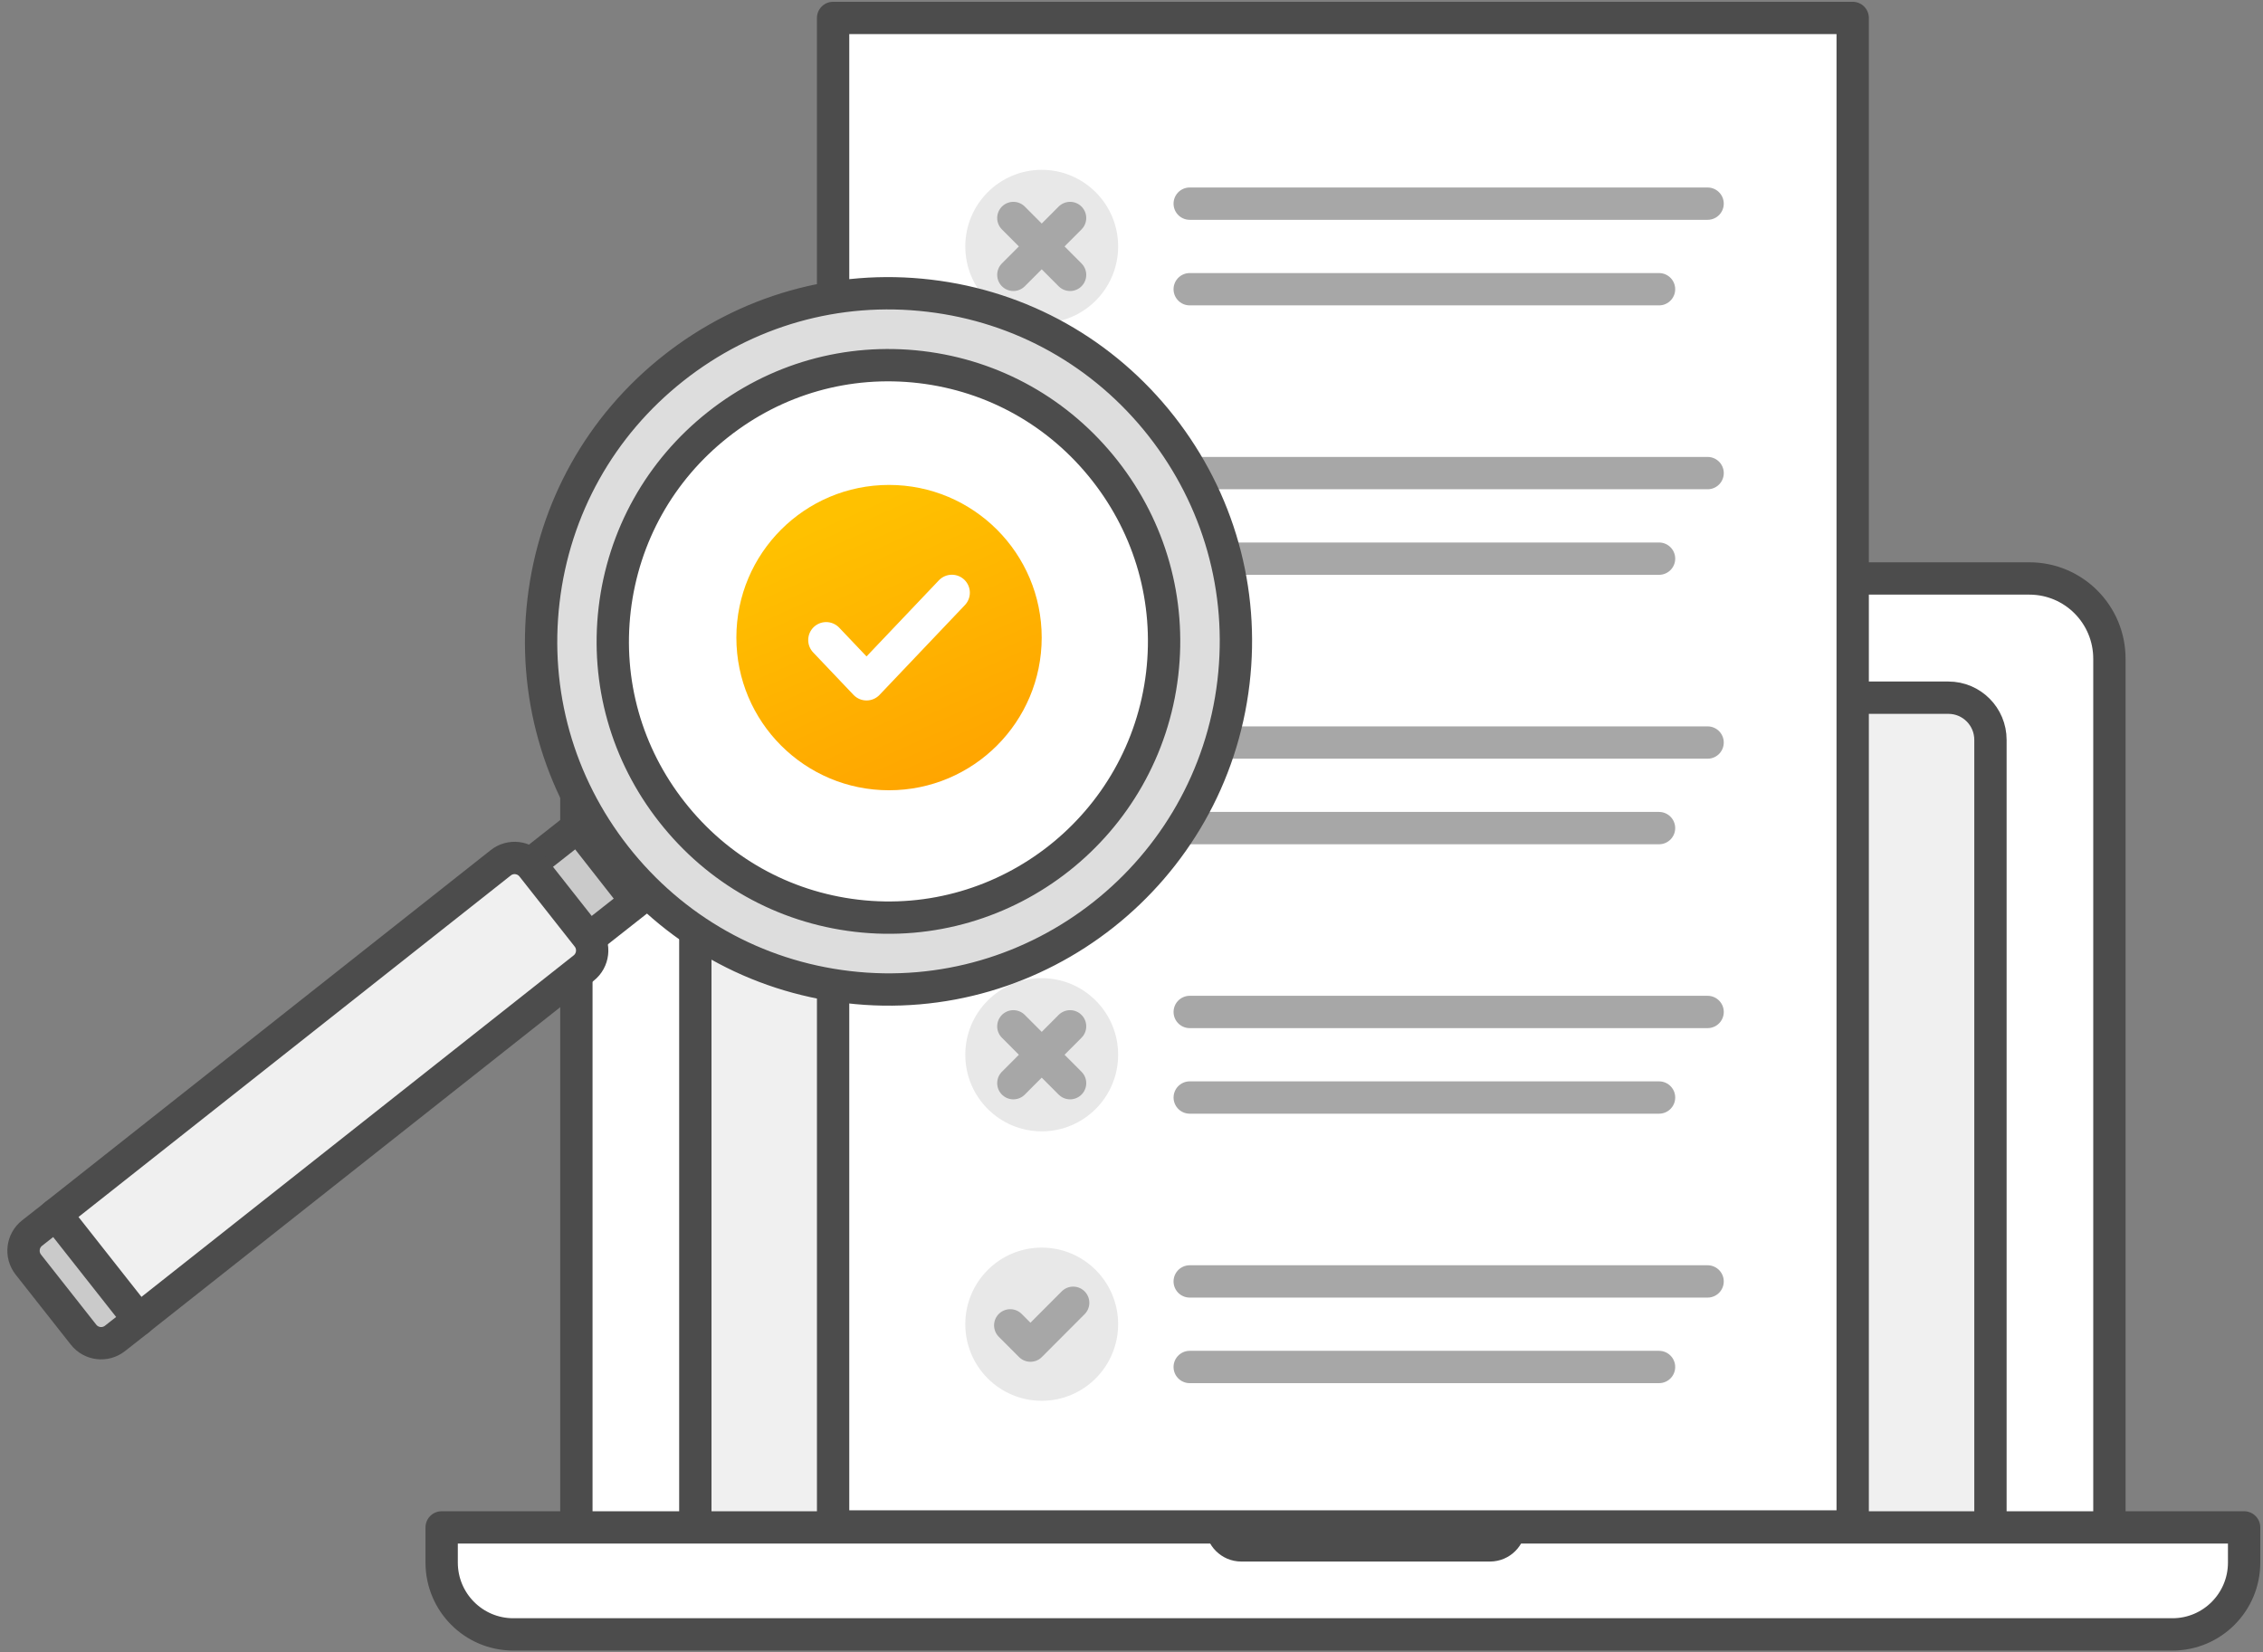 <svg height="92" viewBox="0 0 126 92" width="126" xmlns="http://www.w3.org/2000/svg" xmlns:xlink="http://www.w3.org/1999/xlink"><rect x="0" y="0" width="126" height="92" fill="#808080" stroke="none"/><linearGradient id="a" x1="36.312%" x2="76.461%" y1="8.947%" y2="100%"><stop offset="0" stop-color="#ffc100"/><stop offset="1" stop-color="#ffa300"/></linearGradient><g fill="none" fill-rule="evenodd" transform="translate(1 1)"><path d="m31.092 84.552v-48.877c0-2.467 1.995-4.467 4.456-4.467h76.444c2.461 0 4.456 2 4.456 4.467v48.877z" fill="#fff"/><path d="m31.092 84.552v-48.877c0-2.467 1.995-4.467 4.456-4.467h76.444c2.461 0 4.456 2 4.456 4.467v48.877z" stroke="#4c4c4c" stroke-linejoin="round" stroke-width="1.8"/><path d="m109.825 84.785h-72.11v-44.591c0-1.297 1.049-2.348 2.342-2.348h67.427c1.293 0 2.341 1.051 2.341 2.348z" fill="#f0f0f0"/><path d="m109.825 84.785h-72.11v-44.591c0-1.297 1.049-2.348 2.342-2.348h67.427c1.293 0 2.341 1.051 2.341 2.348z" stroke="#4c4c4c" stroke-linejoin="round" stroke-width="1.8"/><path d="m75.291 34.515c0 .842-.681 1.524-1.521 1.524-.84 0-1.52-.682-1.52-1.524 0-.842.681-1.524 1.52-1.524.84 0 1.521.682 1.521 1.524" fill="#e8e8e8"/><path d="m75.291 34.515c0 .842-.681 1.524-1.521 1.524-.84 0-1.52-.682-1.52-1.524 0-.842.681-1.524 1.52-1.524.84 0 1.521.682 1.521 1.524z" stroke="#4c4c4c" stroke-width="1.8"/><path d="m119.958 90h-92.377c-2.204 0-3.99-1.79-3.99-4v-1.957h100.358v1.957c0 2.209-1.786 4-3.991 4" fill="#fff"/><path d="m119.958 90h-92.377c-2.204 0-3.99-1.79-3.99-4v-1.957h100.358v1.957c0 2.209-1.786 4-3.991 4z" stroke="#4c4c4c" stroke-linejoin="round" stroke-width="1.8"/><path d="m81.962 85.943h-13.851c-1.102 0-1.995-.895-1.995-1.999v-.609h17.841v.609c0 1.104-.894 1.999-1.995 1.999" fill="#4c4c4c"/><path d="m45.386 83.991h56.769v-83.991h-56.769z" fill="#fff"/><path d="m45.386 83.991h56.769v-83.991h-56.769z" stroke="#4c4c4c" stroke-linejoin="round" stroke-width="1.8"/><path d="m65.242 25.341h28.835m-28.835 4.764h26.131" stroke="#a7a7a7" stroke-linecap="round" stroke-linejoin="round" stroke-width="1.8"/><path d="m61.256 27.723c0 2.355-1.905 4.264-4.255 4.264-2.35 0-4.255-1.909-4.255-4.264 0-2.355 1.905-4.265 4.255-4.265 2.35 0 4.255 1.909 4.255 4.265" fill="#e8e8e8"/><path d="m55.248 27.787 1.125 1.128 2.379-2.384m6.489 13.812h28.835m-28.835 4.764h26.131" stroke="#a7a7a7" stroke-linecap="round" stroke-linejoin="round" stroke-width="1.8"/><path d="m61.256 42.724c0 2.355-1.905 4.264-4.255 4.264-2.35 0-4.255-1.909-4.255-4.264s1.905-4.264 4.255-4.264c2.35 0 4.255 1.909 4.255 4.264" fill="#e8e8e8"/><path d="m55.248 42.79 1.125 1.127 2.379-2.384m6.489 28.814h28.835m-28.835 4.764h26.131" stroke="#a7a7a7" stroke-linecap="round" stroke-linejoin="round" stroke-width="1.8"/><path d="m61.256 72.728c0 2.355-1.905 4.265-4.255 4.265-2.35 0-4.255-1.909-4.255-4.265 0-2.355 1.905-4.264 4.255-4.264 2.35 0 4.255 1.909 4.255 4.264" fill="#e8e8e8"/><path d="m55.248 72.793 1.125 1.128 2.379-2.385m6.489-61.197h28.835m-28.835 4.764h26.131" stroke="#a7a7a7" stroke-linecap="round" stroke-linejoin="round" stroke-width="1.8"/><path d="m61.256 12.721c0 2.355-1.905 4.264-4.255 4.264-2.35 0-4.255-1.909-4.255-4.264 0-2.355 1.905-4.265 4.255-4.265 2.35 0 4.255 1.909 4.255 4.265" fill="#e8e8e8"/><path d="m55.422 14.303 3.158-3.165zm0-3.165 3.158 3.165zm9.82 44.206h28.835m-28.835 4.764h26.131" stroke="#a7a7a7" stroke-linecap="round" stroke-linejoin="round" stroke-width="1.8"/><path d="m61.256 57.726c0 2.355-1.905 4.265-4.255 4.265-2.35 0-4.255-1.909-4.255-4.265 0-2.355 1.905-4.264 4.255-4.264 2.35 0 4.255 1.909 4.255 4.264" fill="#e8e8e8"/><path d="m55.422 59.309 3.158-3.165zm0-3.165 3.158 3.165z" stroke="#a7a7a7" stroke-linecap="round" stroke-linejoin="round" stroke-width="1.8"/><path d="m30.882 51.978 5.278-4.154-3.257-4.156-5.277 4.154z" fill="#cacaca"/><path d="m30.882 51.978 5.278-4.154-3.257-4.156-5.277 4.154z" stroke="#4c4c4c" stroke-linejoin="round" stroke-width="1.8"/><path d="m33.725 49.74 3.943-3.103-3.257-4.156-3.942 3.103z" fill="#4c4c4c"/><path d="m36.491 19.504c4.06-3.209 9.119-4.646 14.242-4.04 5.135.604 9.732 3.185 12.936 7.268 3.186 4.067 4.613 9.131 4.01 14.247-1.246 10.611-10.88 18.235-21.467 16.98-5.14-.606-9.735-3.191-12.94-7.274-3.189-4.065-4.61-9.121-4.01-14.239.603-5.136 3.168-9.733 7.23-12.943" fill="#ddd"/><path d="m36.491 19.504c4.06-3.209 9.119-4.646 14.242-4.04 5.135.604 9.732 3.185 12.936 7.268 3.186 4.067 4.613 9.131 4.01 14.247-1.246 10.611-10.88 18.235-21.467 16.98-5.14-.606-9.735-3.191-12.94-7.274-3.189-4.065-4.61-9.121-4.01-14.239.603-5.136 3.168-9.733 7.23-12.943z" stroke="#4c4c4c" stroke-linejoin="round" stroke-width="1.8"/><path d="m36.41 44.207c2.548 3.25 6.192 5.295 10.269 5.778 8.403.996 16.043-5.048 17.03-13.474.475-4.063-.654-8.076-3.185-11.301-2.543-3.241-6.187-5.289-10.256-5.771-4.069-.479-8.079.656-11.303 3.21-3.219 2.546-5.258 6.197-5.74 10.267-.477 4.062.653 8.07 3.185 11.292" fill="#fff"/><path d="m36.41 44.207c2.548 3.25 6.192 5.295 10.269 5.778 8.403.996 16.043-5.048 17.03-13.474.475-4.063-.654-8.076-3.185-11.301-2.543-3.241-6.187-5.289-10.256-5.771-4.069-.479-8.079.656-11.303 3.21-3.219 2.546-5.258 6.197-5.74 10.267-.477 4.062.653 8.07 3.185 11.292z" stroke="#4c4c4c" stroke-linejoin="round" stroke-width="1.8"/><path d="m2.063 66.646 4.619 5.862 24.816-19.608c.54-.427.632-1.213.206-1.754l-3.074-3.901c-.426-.541-1.21-.634-1.75-.206z" fill="#f0f0f0"/><path d="m2.063 66.646 4.619 5.862 24.816-19.608c.54-.427.632-1.213.206-1.754l-3.074-3.901c-.426-.541-1.21-.634-1.75-.206z" stroke="#4c4c4c" stroke-linejoin="round" stroke-width="1.8"/><path d="m.578 69.411 3.074 3.901c.425.54 1.207.634 1.747.21l1.332-1.045-4.619-5.863-1.324 1.039c-.544.426-.638 1.214-.21 1.758" fill="#cacaca"/><path d="m.578 69.411 3.074 3.901c.425.54 1.207.634 1.747.21l1.332-1.045-4.619-5.863-1.324 1.039c-.544.426-.638 1.214-.21 1.758z" stroke="#4c4c4c" stroke-linejoin="round" stroke-width="1.8"/><path d="m57 34.499c0 4.695-3.806 8.501-8.501 8.501-4.694 0-8.499-3.806-8.499-8.501 0-4.694 3.806-8.499 8.499-8.499 4.695 0 8.501 3.806 8.501 8.499" fill="url(#a)"/><path d="m45 34.636 2.247 2.364 4.753-5" stroke="#fff" stroke-linecap="round" stroke-linejoin="round" stroke-width="2"/></g></svg>